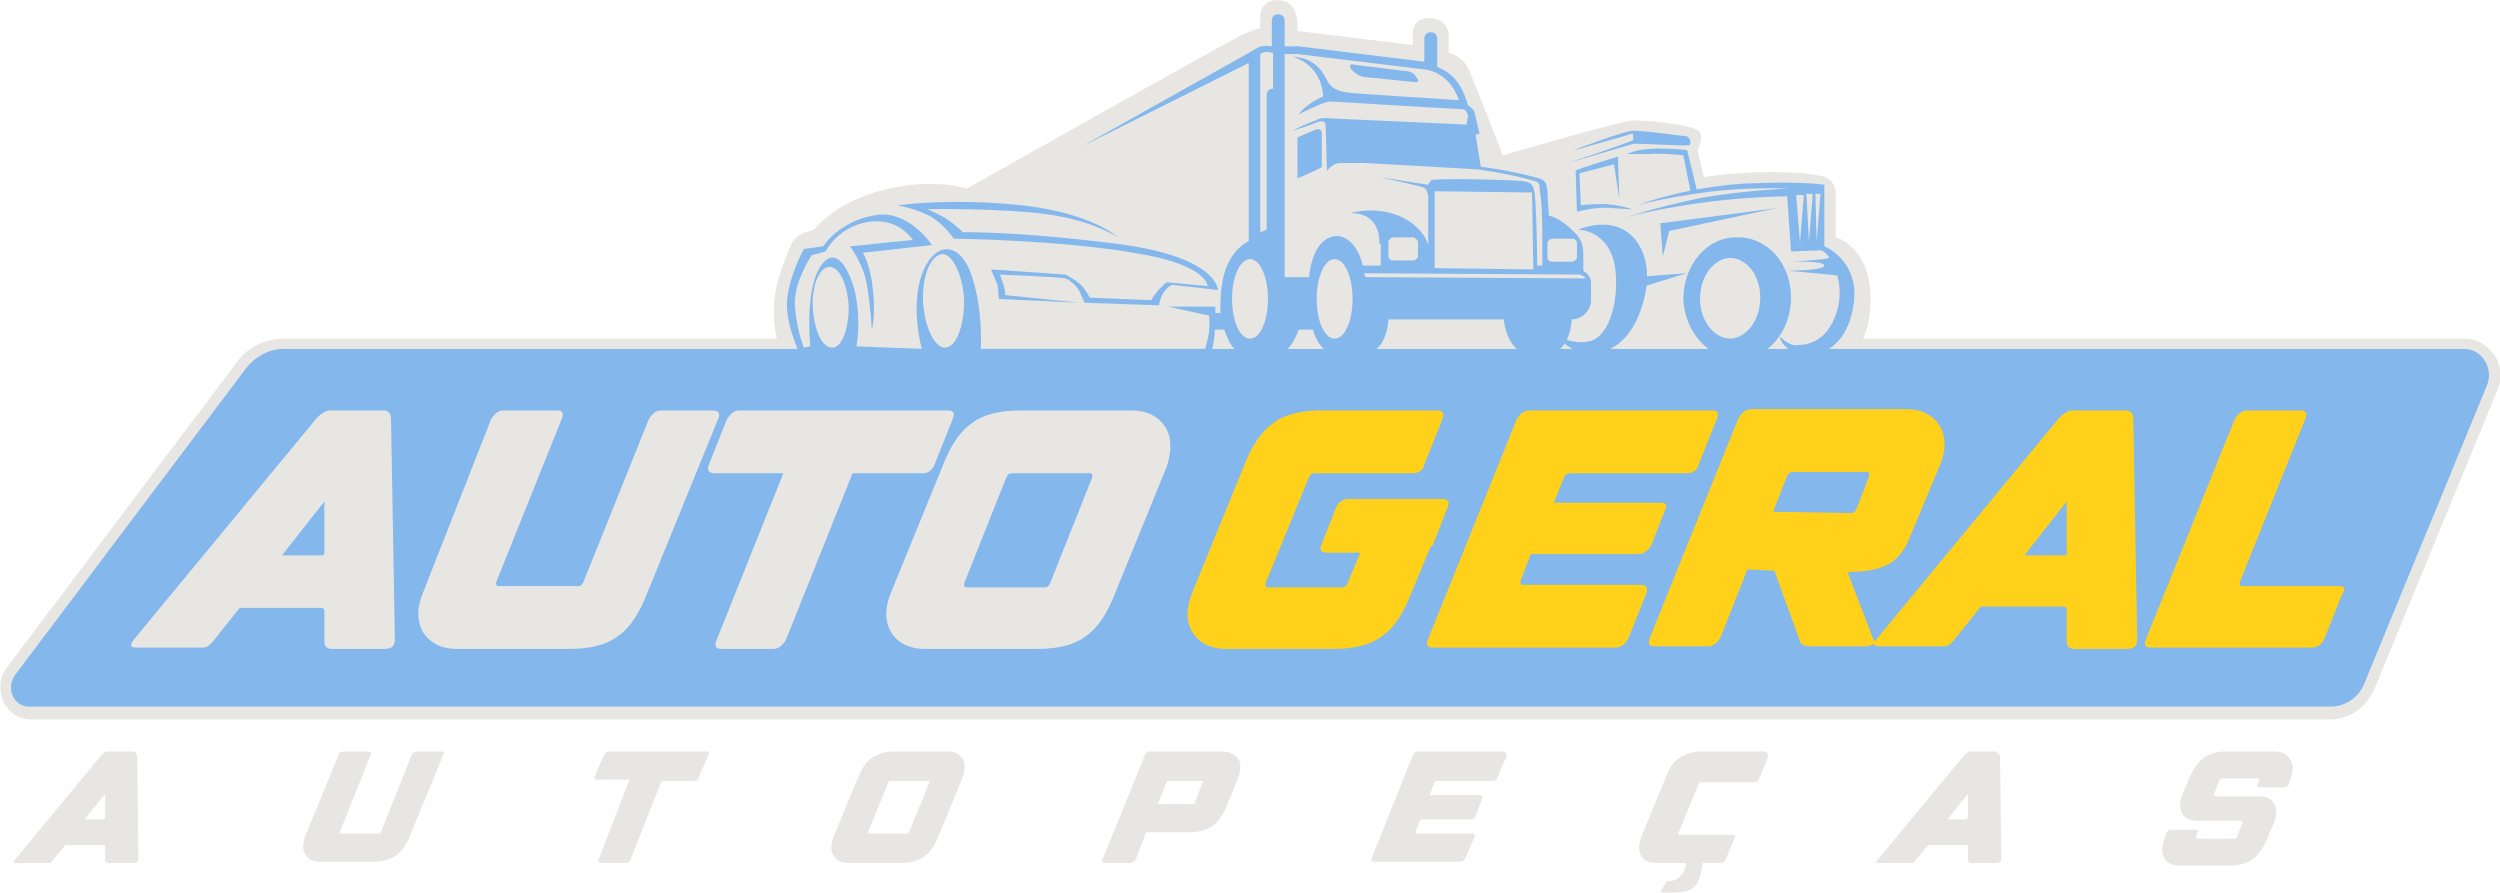 <svg version="1.1" xmlns="http://www.w3.org/2000/svg" xmlns:xlink="http://www.w3.org/1999/xlink" x="0px" y="0px" viewBox="0 0 195 69.6" style="enable-background:new 0 0 195 69.6;" xml:space="preserve" width="195px" height="69.63px">
	<g>
		<path fill="rgb(232, 230, 227)" d="M181.7,56.1H2.4c-0.9,0-1.7-0.5-2.1-1.3c-0.4-0.9-0.4-1.9,0.2-2.7l0,0l18-23.9c0.9-1.2,2.2-1.8,3.6-1.8h170.1
		c0.9,0,1.7,0.4,2.3,1.2c0.6,0.8,0.7,1.9,0.3,2.8l0,0l-9.5,23.1C184.7,55.1,183.3,56.1,181.7,56.1 M1.9,53.2
		c-0.2,0.3-0.2,0.6-0.1,0.8c0.1,0.1,0.2,0.4,0.5,0.4h179.3c0.8,0,1.6-0.5,1.9-1.4l0,0l9.5-23.1c0.1-0.4,0.1-0.8-0.1-1.2
		c-0.1-0.2-0.4-0.5-0.8-0.5H22.1c-0.9,0-1.6,0.4-2.2,1.1L1.9,53.2z"></path>
    <path fill="rgb(232, 230, 227)" d="M61.4,28.6c0,0-1.3-2.1-1-5.3c0.2-1.6,0.9-3.3,1.3-4.2c0.2-0.5,0.6-0.8,1.1-1l0.7-0.2c0,0,1.5-2.1,5.4-3.1
		c4-1,6.5-0.1,6.5-0.1S96.5,2.8,97.1,2.6c0.7-0.3,1.2-0.4,1.2-0.4v-1c0,0,0-1.3,1.5-1.2c1.4,0.1,1.4,1.7,1.4,1.7v0.7l9,1.1V2.5
		c0,0,0-1.2,1.4-1.1c1.5,0.1,1.4,1.5,1.4,1.5v1.2c0,0,1.1,0.2,1.6,1.4c0.6,1.4,2.5,6.3,2.5,6.3l0.1,0.3c0,0,9-2.6,10-2.7
		c1-0.1,4.8,0.3,5.3,0.8c0.5,0.5-0.1,1.5-0.1,1.5l0.5,2.1c0,0,2.4-0.4,5.3-0.4c1.6,0,2.9,0.1,3.8,0.3c0.7,0.1,1.2,0.7,1.2,1.4v3.4
		c0,0,2.8,0.7,2.7,5.1c-0.1,2.9-1.1,4.4-4.1,5.5C138.9,30.1,61.4,28.6,61.4,28.6"></path>
    <path fill="rgb(232, 230, 227)" d="M121.2,16.4c0.3,0.1,0.7,0.3,1,0.5c0.4,0.2,0.7,0.5,1,0.8l0,0l0,0c0,0,0,0,0,0c0.4,0.6,0.7,1.2,0.7,1.9v1.1
		c0.3,0.3,0.6,0.7,0.6,1.1v1.4c0,0.9-0.7,1.7-1.5,1.9c-0.2,1.3-0.9,2.7-2.4,2.7c-11.2,0-20.6-0.4-32.5-0.4c-0.2,0-0.4,0-0.6-0.1
		C86.3,27,86,25.3,86,24.2c0-0.4,0-0.7,0.1-1.1h-1v-0.8l-1.1,0V11.1l13.4-7.6c0.2-0.1,0.5-0.3,0.8-0.4c0.2-0.1,0.4-0.1,0.6-0.1V1.6
		c0-0.5,0.4-0.9,0.9-0.9c0.5,0,0.9,0.4,0.9,0.9v1.6c0.2,0,0.4,0,0.7,0l0,0l9.4,1.1V3c0-0.5,0.4-0.9,0.9-0.9c0.5,0,0.9,0.4,0.9,0.9
		v1.9c0.1,0.1,0.3,0.2,0.4,0.3c1,0.7,1.6,1.7,1.9,2.8c0.2,0.1,0.4,0.3,0.5,0.6v0l0.6,2l-0.4,0.1l0.3,1.9c0.6,0.1,1.2,0.2,1.8,0.3
		c0.7,0.1,1.4,0.3,2.1,0.5c0.3,0.1,0.7,0.2,0.9,0.4c0.3,0.3,0.3,0.7,0.4,1C121.2,15.3,121.2,15.9,121.2,16.4"></path>
    <path fill="rgb(132, 183, 236)" d="M123.5,21.1v-1.3c0-0.7-0.2-1.2-0.6-1.6c0,0,0,0,0,0l0,0l0,0c-0.3-0.3-0.6-0.6-0.9-0.8
		c-0.4-0.3-0.8-0.5-1.2-0.6c0-0.6-0.1-1.3-0.1-1.9c-0.1-0.8-0.2-0.9-1-1.1c-1.1-0.3-3.1-0.7-4.2-0.8l-0.4-2.5l0.3-0.1L115,8.7
		c-0.1-0.2-0.3-0.4-0.5-0.5c-0.3-1.1-0.8-2.1-1.8-2.7c-0.2-0.1-0.4-0.2-0.6-0.3V3c0-0.3-0.2-0.5-0.5-0.5c-0.3,0-0.5,0.2-0.5,0.5v1.8
		l-9.8-1.2h0c-0.4,0-0.7,0-1.1,0v-2c0-0.3-0.2-0.5-0.5-0.5c-0.3,0-0.5,0.2-0.5,0.5v1.6v0.2v0.2c-0.8-0.1-1,0-1.6,0.4l-13.2,7.4
		l13-6.5l0,13.9c0,0-1.3,0.5-1.9,2.5c-0.4,1.4-0.3,3.1-0.3,3.1h-0.8c0,0,0,1.1-0.1,1.3h1.2c0.3,0.9,0.7,1.8,1.5,1.8h2.8
		c0.7,0,1.2-1,1.5-1.8h1.1c0.3,1,0.9,1.9,1.9,1.9h2c1.3,0,1.9-1.3,2-2.7h9c0.1,1.2,0.8,2.7,2,2.7h1.3c1.3,0,1.9-1.3,2-2.7
		c0.8,0,1.5-0.7,1.5-1.5V22C124.1,21.6,123.8,21.3,123.5,21.1"></path>
    <path fill="rgb(232, 230, 227)" d="M99.2,4.1c-0.4-0.1-0.6-0.1-0.9,0.1v13.9l0.5-0.2V7.4c0-0.3,0.2-0.5,0.5-0.5V4.1z"></path>
    <path fill="rgb(232, 230, 227)" d="M121.1,20.4h1.5c0.2,0,0.4-0.2,0.4-0.3v-1.2c0-0.2-0.2-0.3-0.4-0.3h-1.5c-0.2,0-0.4,0.2-0.4,0.3v1.2
		C120.7,20.3,120.9,20.4,121.1,20.4"></path>
    <polygon fill="rgb(232, 230, 227)" points="119.4,16.4 112,16.3 112,16.3 112,16.7 119.4,16.8 119.4,16.6 	"></polygon>
    <polygon fill="rgb(232, 230, 227)" points="119.5,20.7 119.5,20.5 112,20.4 112,20.6 112,20.7 119.5,20.9 	"></polygon>
    <path fill="rgb(232, 230, 227)" d="M112,15.7c0,0.1,0,0.2,0,0.4l7.3,0.1c0-0.1,0-0.2,0-0.4L112,15.7z"></path>
    <path fill="rgb(232, 230, 227)" d="M110.2,18.5h-1.5c-0.2,0-0.4,0.2-0.4,0.3v1.2c0,0.2,0.2,0.3,0.4,0.3h1.5c0.2,0,0.4-0.2,0.4-0.3v-1.2
		C110.5,18.7,110.4,18.5,110.2,18.5"></path>
    <path fill="rgb(232, 230, 227)" d="M123.1,21.4l-16.7-0.1c0,0.1,0.1,0.2,0.1,0.3l17.1,0.1c0,0,0.1,0,0.1,0C123.6,21.6,123.4,21.4,123.1,21.4"></path>
    <path fill="rgb(232, 230, 227)" d="M119.3,15.1L112,15c0,0,0,0,0,0.1c0,0,0,0.1,0,0.1v0.1v0.1l7.3,0.1c0-0.1,0-0.1,0-0.2
		C119.3,15.2,119.3,15.1,119.3,15.1"></path>
    <path fill="rgb(232, 230, 227)" d="M107.6,19c0-1.1-0.4-2.4-2.3-2.4c3.4-0.8,5.7,1,6.1,2.5c0-1.7,0-3.5,0-3.7c0-0.4-0.2-0.8-0.4-0.8
		c-0.2-0.1-3.4-0.8-3.4-0.8l3.8,0.6c0.1-0.1,0.1-0.4,0.5-0.4c1.4-0.1,5.5,0,6.8,0.1c0.8,0.1,0.9,0.3,1,1c0.1,0.6,0.2,3.6,0.2,5.6
		h0.4v-1.7v-0.2c0,0,0,0,0,0c0-1.3,0-2.7-0.2-4c0-0.5-0.1-0.6-0.4-0.7c-1.4-0.4-3-0.7-4.4-0.9l-8.8-0.5h-1.9c-0.5,0-0.7,0.2-1.1,0.6
		l-0.1-3.5c0-0.4-0.3-0.4-0.6-0.3c-0.2,0.1-2,0.7-2,0.7c0.3-0.2,1.4-0.7,1.8-0.8c0.3-0.2,0.5-0.2,0.9-0.2c1.6,0.1,9,0.4,10.9,0.5
		L114.5,9c-0.1-0.3-0.1-0.4-0.4-0.5c-2.4-0.1-10-0.6-10.4-0.6c-0.4,0-2.4,1-2.4,1s0.4-0.7,1.9-1.4c0,0,0-0.1,0-0.1
		c-0.2-2.5-2.4-3-2.4-3c2,0.1,2.5,1.5,2.8,2c0.3,0.5,0.8,0.7,1.5,0.8c0.6,0.1,7.4,0.5,8.7,0.6c-0.8-2.3-2.7-2.4-2.7-2.4l-9.9-1.2
		c-0.4,0-0.7,0-1,0v3.1v14.3h1.9c0.2-1.8,0.9-3.2,2.2-3.2c0.9,0,1.7,1,2,2.3h1.4V19z M105.3,5.1c0,0,0.1-0.1,0.1-0.1l4,0.5
		c0.4,0,0.8,0.1,1,0.4l0.2,0.3c0,0,0.1,0.1,0,0.1c0,0-0.1,0.1-0.1,0.1L106.5,6c-0.4,0-0.8-0.3-1.1-0.6l-0.1-0.2
		C105.3,5.2,105.2,5.1,105.3,5.1 M101.2,13.9v-3.2l1.4-0.6c0.3-0.1,0.5,0,0.5,0.3l0,2.6C103.1,13.1,101.2,13.9,101.2,13.9"></path>
    <polygon fill="rgb(232, 230, 227)" points="112,17.7 112,18 119.4,18.2 119.4,18 119.4,17.8 	"></polygon>
    <polygon fill="rgb(232, 230, 227)" points="112,18.4 112,18.5 112,18.6 112,18.7 119.5,18.8 119.5,18.7 119.5,18.5 119.5,18.5 	"></polygon>
    <polygon fill="rgb(232, 230, 227)" points="112,20.1 119.5,20.2 119.5,20 119.5,19.8 112,19.7 	"></polygon>
    <polygon fill="rgb(232, 230, 227)" points="119.4,17.1 112,17 112,17.4 119.4,17.5 119.4,17.3 	"></polygon>
    <polygon fill="rgb(232, 230, 227)" points="112,19 112,19.2 112,19.4 119.5,19.5 119.5,19.3 119.5,19.1 	"></polygon>
    <polygon fill="rgb(232, 230, 227)" points="111.9,14.9 111.9,20.9 119.6,21 119.5,15 	"></polygon>
    <path fill="rgb(232, 230, 227)" d="M102.7,23.3c0,1.7,0.6,3.1,1.4,3.1c0.8,0,1.4-1.4,1.4-3.1c0-1.7-0.6-3.1-1.4-3.1
		C103.3,20.2,102.7,21.6,102.7,23.3"></path>
    <path fill="rgb(232, 230, 227)" d="M96.1,23.3c0,1.7,0.6,3.1,1.4,3.1c0.8,0,1.4-1.4,1.4-3.1c0-1.7-0.6-3.1-1.4-3.1C96.7,20.2,96.1,21.6,96.1,23.3
		"></path>
    <path fill="rgb(132, 183, 236)" d="M87.2,18.5c0,0-2-1.9-7.5-2.5c-5.5-0.6-9.7,0-9.7,0s1.7,0.3,2.8,1c1,0.7,1.6,1.6,1.6,1.6s8.2,0.1,14,1.1
		c5.8,0.9,5.8,2.6,5.8,2.6L91,22c0,0-0.5,0.4-0.8,0.8c-0.3,0.4-0.4,0.6-0.4,0.6s-4.8-0.2-4.8-0.2s-0.3-0.6-0.7-1
		c-0.4-0.4-1.2-0.8-1.2-0.8L77.3,21c0,0,0.3,0.7,0.5,1.2c0.1,0.6,0.1,1.1,0.1,1.1l6.3,0.3L78.4,23c0,0,0-0.4-0.1-0.7
		c-0.1-0.3-0.3-0.9-0.3-0.9s4.8,0.2,5.1,0.3c0.3,0.1,0.8,0.5,1.1,1c0.2,0.5,0.4,0.9,0.4,0.9l5.8,0.2c0,0,0.1-0.6,0.3-0.9
		c0.3-0.5,0.7-0.7,0.7-0.7l3.6,0.4c0,0,0-2.6-7.9-3.6c-7.9-1-12-0.9-12-0.9s-0.6-0.6-1.2-1c-0.6-0.4-1.6-0.8-1.6-0.8
		s5.7-0.1,9.4,0.4C85.3,17.2,87.2,18.5,87.2,18.5"></path>
    <path fill="rgb(132, 183, 236)" d="M91.1,23.9l3.7,0c0,0,0,1.7-0.1,2.5c-0.1,0.8-0.3,1.2-0.3,1.2H62.4c0,0-1.2-2.4-1-4.3c0.2-1.9,1.3-3.9,1.3-3.9
		l1.5-0.2c0,0,1.2-1.9,3.9-2.4c2.7-0.6,4.6,2.3,4.6,2.3l-5.4,0.6c0,0,0.6,0.9,0.8,3c0.2,2-0.1,3-0.1,3s-0.1-2-0.4-3.6
		c-0.3-1.6-1.3-2.9-1.3-2.9l4.9-0.5c0,0-1.1-1.8-3.5-1.4c-2.4,0.4-3.3,2.3-3.3,2.3l-1.1,0.3c0,0-1.4,2.1-1.3,3.9
		c0.1,1.8,0.7,3.3,0.7,3.3l0.5-0.1c0,0-0.4-3.9,0.6-5.9c1.1-2.1,2.3-0.7,2.9,1.7c0.5,2.3,0.1,4.2,0.1,4.2l5.1,0.2c0,0-0.9-3.2,0-5.8
		c1-2.7,3-2.6,3.9,0.1c0.9,2.7,0.7,5.7,0.7,5.7l17.5,0c0,0,0.2-0.6,0.3-1.3c0.1-0.7,0-1.3,0-1.3L91.1,23.9z"></path>
    <path fill="rgb(232, 230, 227)" d="M72,23.5c0.1,2,0.9,3.6,1.7,3.6c0.9,0,1.5-1.7,1.5-3.7c-0.1-2-0.9-3.6-1.7-3.6C72.6,19.9,71.9,21.5,72,23.5"></path>
    <path fill="rgb(232, 230, 227)" d="M63.4,24c0.1,1.7,0.7,3.1,1.5,3.1c0.8,0,1.3-1.5,1.3-3.2c-0.1-1.7-0.7-3.1-1.5-3.1
		C63.9,20.8,63.3,22.3,63.4,24"></path>
    <path fill="rgb(132, 183, 236)" d="M122.8,11.7c0.1-0.1,3.7-1.4,4.4-1.5c0.7-0.1,3.9,0.4,4.3,0.4c0.4,0.1,0.4,0.6,0.3,0.7c-0.2,0.1-3.2-0.1-4-0.1
		c-0.1,0-0.3,0-0.4,0l-5.1,1.5c0,0,5.1-1.7,5.1-1.8c0-0.1,0-0.5-0.1-0.5C127.1,10.5,122.8,11.7,122.8,11.7"></path>
    <path fill="rgb(132, 183, 236)" d="M127.8,16c0.1-0.1,3.6-1.4,8.3-1.7c4.7-0.2,6.2,0.1,6.2,0.1l0,5.1l-2.6,0.1l-0.3-4.3c0,0-3.4,0-7.4,0.6
		c-3.9,0.6-5.4,1.1-5.4,1.1s2.7-0.9,6.2-1.6c3.5-0.6,6.7-0.7,6.7-0.7s-3.5-0.2-7.3,0.4C128.4,15.7,127.8,16,127.8,16"></path>
    <path fill="rgb(132, 183, 236)" d="M126.3,15.5l-0.1-3.3c0,0-3.3,1-3.3,1.1c0,0.1,0.1,3.2,0.1,3.2s1.5-0.4,2.6-0.3c1.1,0.1,1.7,0.1,1.7,0.1
		s-0.8-0.3-2.1-0.4c-1.3,0-1.9,0.1-1.9,0.1l-0.1-2.5l2.7-0.7L126.3,15.5z"></path>
    <path fill="rgb(132, 183, 236)" d="M126.9,12c0.1,0,0.4-0.3,1.8-0.4c1.4-0.1,2.9,0.1,2.9,0.1l0.8,3.3l-0.5,0.1l-0.6-3c0,0-1.8-0.2-2.7-0.1
		C127.6,12,126.9,12,126.9,12"></path>
    <path fill="rgb(132, 183, 236)" d="M139.7,23.2c0,2.6-1.8,4.8-4.1,4.8c-2.3,0-4.2-2.1-4.3-4.7c0-2.6,1.8-4.8,4.1-4.8
		C137.8,18.4,139.7,20.5,139.7,23.2"></path>
    <path fill="rgb(232, 230, 227)" d="M137.3,23.2c0,1.7-1,3.1-2.3,3.2c-1.3,0-2.4-1.4-2.4-3.1c0-1.7,1-3.1,2.3-3.2
		C136.2,20.1,137.3,21.4,137.3,23.2"></path>
    <path fill="rgb(132, 183, 236)" d="M129.7,20c0-0.1-0.2-2.6-0.2-2.6s9.3-1.2,9.2-1.2c-0.1,0-8.5,1.8-8.5,1.8L129.7,20z"></path>
    <path fill="rgb(132, 183, 236)" d="M128.1,21.6c0.2-0.1,3.6-0.3,3.5-0.3c-0.1,0-3.6,1.1-3.6,1.1L128.1,21.6z"></path>
    <polygon fill="rgb(232, 230, 227)" points="140.1,15.2 140.4,18.9 140.7,15.2 	"></polygon>
    <polygon fill="rgb(232, 230, 227)" points="140.9,15.1 141.1,18.8 141.4,15.1 	"></polygon>
    <path fill="rgb(232, 230, 227)" d="M141.6,15.1c0,0,0.1,3.7,0.1,3.7l0.3-3.7L141.6,15.1z"></path>
    <path fill="rgb(132, 183, 236)" d="M123.1,17.9c0,0,2.5,0,2.9,3.1c0.3,2.7-0.6,5.3-2,5.6c-1.4,0.3-2.4-0.4-2.4-0.4s0.4,1,2,1.3
		c1.6,0.3,3.5-0.7,4.4-3.4c0.9-2.6,0.4-4.5-0.6-5.6C125.7,16.7,123.1,17.9,123.1,17.9"></path>
    <path fill="rgb(132, 183, 236)" d="M142.8,19.7c0,0,0.3,0.4-0.6,0.5c-0.9,0.1-2.6,0.2-2.6,0.2s2.7-0.1,2.7,0.3c0,0.4-2.9,0.4-2.9,0.4
		c0.1,0,4.3,0.4,4.3,0.4l-0.6-1.4L142.8,19.7z"></path>
    <path fill="rgb(132, 183, 236)" d="M141.8,19.4c0,0,0.7,0.1,1.2,1.2c0.5,1.1,0.8,2.7,0,4.4c-0.8,1.7-2.1,1.9-2.8,1.9c-0.7,0.1-1.4-0.7-1.4-0.7
		s0.2,1.2,1.8,1.4c1.6,0.3,3.6-0.8,4-4c0.4-3.1-2-4.3-2.3-4.4C141.9,19.1,141.8,19.3,141.8,19.4"></path>
    <path fill="rgb(232, 230, 227)" d="M10.3,58.6H8.4c-0.2,0-0.3,0.1-0.5,0.3L1.2,67c-0.2,0.2-0.2,0.3,0.1,0.3h2.3c0.1,0,0.2,0,0.3,0
		c0.1,0,0.1-0.1,0.2-0.2l1-1.2h3c0.1,0,0.1,0,0.1,0.1V67c0,0.2,0.1,0.3,0.3,0.3h1.9c0.2,0,0.4-0.1,0.4-0.3l-0.1-8.1
		C10.6,58.7,10.5,58.6,10.3,58.6 M8.1,63.9H6.6l1.6-2l0,1.8C8.2,63.9,8.1,63.9,8.1,63.9"></path>
    <path fill="rgb(232, 230, 227)" d="M34.4,58.6h-1.9c-0.2,0-0.3,0.1-0.4,0.3l-2.4,6c0,0.1-0.1,0.1-0.2,0.1h-2.9c-0.1,0-0.1,0-0.1-0.1l2.4-6
		c0.1-0.2,0-0.3-0.2-0.3h-1.9c-0.2,0-0.4,0.1-0.4,0.3l-2.6,6.3c-0.2,0.6-0.2,1.1,0,1.4c0.2,0.4,0.6,0.6,1.2,0.6h4.1
		c0.8,0,1.4-0.2,1.8-0.5c0.4-0.3,0.8-0.8,1.1-1.6l2.6-6.3C34.7,58.7,34.7,58.6,34.4,58.6"></path>
    <path fill="rgb(232, 230, 227)" d="M55.1,58.6h-7.6c-0.2,0-0.3,0.1-0.4,0.3l-0.7,1.6c-0.1,0.2,0,0.3,0.2,0.3h2.5L46.7,67c-0.1,0.2,0,0.3,0.2,0.3
		h1.9c0.2,0,0.3-0.1,0.4-0.3l2.4-6.1h2.5c0.2,0,0.4-0.1,0.4-0.3l0.7-1.6C55.4,58.7,55.3,58.6,55.1,58.6"></path>
    <path fill="rgb(232, 230, 227)" d="M73.9,58.6h-4.1c-0.8,0-1.3,0.2-1.8,0.5c-0.4,0.3-0.8,0.8-1.1,1.6l-1.9,4.6c-0.2,0.6-0.2,1.1,0,1.4
		c0.2,0.4,0.6,0.6,1.2,0.6h1.2h0.3h2.6c0.8,0,1.3-0.2,1.8-0.5c0.4-0.3,0.8-0.8,1.1-1.6l1.9-4.6c0.2-0.6,0.2-1.1,0-1.4
		C74.9,58.8,74.5,58.6,73.9,58.6 M72.5,61l-1.6,3.9c0,0.1-0.1,0.1-0.2,0.1h-2h-0.3h-0.6c-0.1,0-0.1,0-0.1-0.1l1.6-3.9
		c0-0.1,0.1-0.1,0.2-0.1h2.9C72.5,60.9,72.5,60.9,72.5,61"></path>
    <path fill="rgb(232, 230, 227)" d="M95.3,58.6h-5.6c-0.2,0-0.4,0.1-0.4,0.3L86,67c-0.1,0.2,0,0.3,0.2,0.3h1.9c0.2,0,0.4-0.1,0.5-0.3l0.8-2.1h3.4
		c0.8,0,1.3-0.2,1.8-0.5c0.4-0.3,0.8-0.8,1.1-1.6l0.9-2.2c0.2-0.6,0.2-1.1,0-1.4C96.3,58.8,95.9,58.6,95.3,58.6 M93.8,61l-0.6,1.6
		c0,0.1-0.1,0.1-0.2,0.1h-2.7L91,61c0-0.1,0.1-0.1,0.2-0.1h2.6C93.8,60.9,93.9,60.9,93.8,61"></path>
    <path fill="rgb(232, 230, 227)" d="M117.2,58.6h-6.6c-0.2,0-0.3,0.1-0.4,0.3l-3.2,8c-0.1,0.2,0,0.3,0.2,0.3h6.7c0.2,0,0.3-0.1,0.4-0.3l0.7-1.6
		c0.1-0.2,0-0.3-0.2-0.3h-4.3c-0.1,0-0.1,0-0.1-0.1l0.4-1h3.9c0.2,0,0.4-0.1,0.4-0.3l0.5-1.3c0.1-0.2,0-0.3-0.2-0.3h-3.9l0.4-1
		c0-0.1,0.1-0.1,0.2-0.1h4.3c0.2,0,0.4-0.1,0.4-0.3l0.7-1.6C117.5,58.7,117.4,58.6,117.2,58.6"></path>
    <path fill="rgb(232, 230, 227)" d="M137.6,58.6h-4.8c-0.8,0-1.3,0.2-1.8,0.5s-0.8,0.8-1.1,1.6l-1.9,4.6c-0.2,0.6-0.2,1.1,0,1.4
		c0.2,0.4,0.6,0.6,1.2,0.6h2.3c0,0.4-0.2,0.8-0.4,1s-0.5,0.4-0.8,0.4c-0.1,0-0.1,0-0.2,0c0,0,0,0,0,0c0,0,0,0,0,0
		c-0.1,0-0.2,0.1-0.2,0.2l-0.3,0.5c-0.1,0.1-0.1,0.2,0.1,0.2c0.2,0,0.3,0,0.5,0c0.1,0,0.3,0,0.4,0c0.9,0,1.4-0.2,1.7-0.6
		c0.3-0.4,0.4-1,0.5-1.7h1.4c0.2,0,0.3-0.1,0.4-0.3l0.7-1.6c0.1-0.2,0-0.3-0.2-0.3h-4.1c-0.1,0-0.1,0-0.1-0.1l1.6-3.9
		c0-0.1,0.1-0.1,0.2-0.1h4.1c0.2,0,0.4-0.1,0.4-0.3l0.7-1.6C137.9,58.7,137.8,58.6,137.6,58.6"></path>
    <path fill="rgb(232, 230, 227)" d="M155.6,58.6h-1.9c-0.2,0-0.3,0.1-0.5,0.3l-6.7,8.1c-0.2,0.2-0.2,0.3,0.1,0.3h2.3c0.1,0,0.2,0,0.3,0
		c0.1,0,0.1-0.1,0.2-0.2l1-1.2h3c0.1,0,0.1,0,0.1,0.1V67c0,0.2,0.1,0.3,0.3,0.3h1.9c0.2,0,0.4-0.1,0.4-0.3l-0.1-8.1
		C155.8,58.7,155.7,58.6,155.6,58.6 M153.3,63.9h-1.4l1.6-2l0,1.8C153.4,63.9,153.4,63.9,153.3,63.9"></path>
    <path fill="rgb(232, 230, 227)" d="M178.6,59.2c-0.2-0.4-0.6-0.6-1.2-0.6h-3.8c-0.7,0-1.3,0.2-1.7,0.5c-0.4,0.3-0.8,0.8-1.1,1.5l-0.6,1.4
		c-0.2,0.6-0.2,1,0,1.4c0.2,0.4,0.6,0.6,1.2,0.6h3.4c0.1,0,0.1,0.1,0.1,0.2l-0.4,1c0,0.1-0.1,0.2-0.2,0.2h-2.9
		c-0.1,0-0.1-0.1-0.1-0.2l0.1-0.3c0.1-0.1,0-0.2-0.1-0.2h-2c-0.1,0-0.2,0.1-0.3,0.2l-0.2,0.6c-0.2,0.6-0.2,1,0,1.4
		c0.2,0.4,0.6,0.6,1.2,0.6h4c0.7,0,1.3-0.2,1.7-0.5c0.4-0.3,0.8-0.8,1.1-1.5l0.6-1.4c0.2-0.6,0.2-1,0-1.4s-0.6-0.6-1.2-0.6h-3.4
		c-0.1,0-0.1-0.1-0.1-0.2l0.4-1c0-0.1,0.1-0.2,0.2-0.2h2.8c0.1,0,0.1,0.1,0.1,0.2l-0.1,0.3c-0.1,0.1,0,0.2,0.1,0.2h2
		c0.1,0,0.2-0.1,0.3-0.2l0.2-0.6C178.9,60,178.9,59.6,178.6,59.2"></path>
    <path fill="rgb(132, 183, 236)" d="M1.2,52.6l18-23.9c0.7-0.9,1.8-1.5,2.9-1.5h170.1c1.4,0,2.3,1.5,1.8,2.8l-9.5,23.1c-0.4,1.2-1.5,2-2.7,2H2.4
		C1.1,55.2,0.4,53.7,1.2,52.6"></path>
    <path fill="rgb(255, 209, 26)" d="M111.8,42.4l1.1-2.8c0.2-0.4,0.1-0.7-0.4-0.7h-7.3c-0.4,0-0.8,0.2-1,0.7l-1.1,2.8c-0.2,0.4-0.1,0.7,0.4,0.7
		h2.6l-1,2.4c-0.1,0.2-0.2,0.3-0.4,0.3h-5.8c-0.2,0-0.2-0.1-0.2-0.3l3.4-8.3c0.1-0.2,0.2-0.3,0.4-0.3h7.7c0.4,0,0.8-0.2,0.9-0.7
		l1.4-3.5c0.2-0.5,0-0.7-0.4-0.7h-9c-1.6,0-2.9,0.3-3.8,1c-0.9,0.6-1.7,1.8-2.3,3.4l-4,9.8c-0.5,1.2-0.5,2.2,0,3.1
		c0.5,0.8,1.4,1.3,2.6,1.3h8.4c1.6,0,2.9-0.3,3.8-1c0.9-0.6,1.7-1.8,2.3-3.4l1.5-3.6C111.8,42.5,111.8,42.5,111.8,42.4"></path>
    <path fill="rgb(255, 209, 26)" d="M129.5,39.2l-8.3,0l0.8-2c0.1-0.2,0.2-0.3,0.4-0.3h9.2c0.4,0,0.8-0.2,0.9-0.7l1.4-3.5c0.2-0.5,0.1-0.7-0.4-0.7
		h-14.2c-0.4,0-0.7,0.2-1,0.7l-6.9,17.1c-0.2,0.5-0.1,0.7,0.4,0.7H126c0.4,0,0.7-0.2,1-0.7l1.4-3.5c0.2-0.4,0-0.7-0.4-0.7h-9.2
		c-0.2,0-0.2-0.1-0.2-0.3l0.8-2.1l8.4,0c0.4,0,0.7-0.2,1-0.7l1.1-2.8C130.1,39.4,129.9,39.2,129.5,39.2"></path>
    <path fill="rgb(255, 209, 26)" d="M165.8,32h-4.1c-0.4,0-0.7,0.2-1.1,0.6l-14.2,17.2c-0.1,0.1-0.1,0.2-0.2,0.2c0-0.1,0-0.1-0.1-0.2l-2-5.2
		c1.4,0,2.4-0.2,3.2-0.6c0.7-0.4,1.3-1.1,1.7-2.2l2.3-5.5c0.5-1.2,0.5-2.2,0-3.1c-0.5-0.8-1.4-1.3-2.6-1.3h-12.1
		c-0.4,0-0.7,0.2-1,0.7l-6.9,17.1c-0.2,0.5-0.1,0.7,0.4,0.7h4.1c0.4,0,0.7-0.2,1-0.7l2.1-5.3l2.1,0.1l2,5.5c0.1,0.3,0.4,0.4,0.8,0.4
		h4.3c0.3,0,0.5-0.1,0.6-0.2c0,0.1,0.2,0.2,0.4,0.2h4.9c0.3,0,0.4,0,0.6-0.1c0.1-0.1,0.3-0.2,0.5-0.5l2-2.5h6.4
		c0.2,0,0.3,0.1,0.3,0.2V50c0,0.4,0.2,0.6,0.6,0.6h4.1c0.5,0,0.8-0.2,0.8-0.7l-0.3-17.2C166.4,32.2,166.2,32,165.8,32 M138.3,39.9
		l1.1-2.8c0.1-0.2,0.2-0.3,0.4-0.3h5.8c0.2,0,0.2,0.1,0.2,0.3l-1,2.6c-0.1,0.2-0.2,0.3-0.4,0.3L138.3,39.9z M161,43.3h-3.1l3.3-4.2
		l0,3.9C161.3,43.2,161.2,43.3,161,43.3"></path>
    <path fill="rgb(255, 209, 26)" d="M182.4,45.7h-7.5c-0.2,0-0.2-0.1-0.2-0.3l5.1-12.7c0.2-0.5,0.1-0.7-0.4-0.7h-4.1c-0.4,0-0.7,0.2-1,0.7
		l-6.9,17.1c-0.2,0.5-0.1,0.7,0.4,0.7h12.5c0.4,0,0.8-0.2,1-0.7l1.4-3.5C183,45.9,182.9,45.7,182.4,45.7"></path>
    <path fill="rgb(232, 230, 227)" d="M29.9,32h-4.1c-0.4,0-0.7,0.2-1.1,0.6L10.5,49.8c-0.4,0.5-0.4,0.7,0.2,0.7h4.9c0.3,0,0.4,0,0.6-0.1
		c0.1-0.1,0.3-0.2,0.5-0.5l2-2.5h2h4.3c0.2,0,0.3,0.1,0.3,0.2V50c0,0.4,0.2,0.6,0.6,0.6H30c0.5,0,0.8-0.2,0.8-0.7l-0.3-17.2
		C30.5,32.2,30.3,32,29.9,32 M25.1,43.3h-1.2c0,0-1.1,0-1.9,0l3.3-4.2l0,3.9C25.3,43.2,25.3,43.3,25.1,43.3"></path>
    <path fill="rgb(232, 230, 227)" d="M55.6,32h-4c-0.4,0-0.7,0.2-1,0.7l-5.1,12.7c-0.1,0.2-0.2,0.3-0.4,0.3h-6.2c-0.2,0-0.2-0.1-0.2-0.3l5.1-12.7
		c0.2-0.5,0.1-0.7-0.4-0.7h-4.1c-0.4,0-0.7,0.2-1,0.7L33,46.2c-0.5,1.2-0.5,2.2,0,3.1c0.5,0.8,1.4,1.3,2.6,1.3h8.8
		c1.6,0,2.9-0.3,3.8-1c0.9-0.6,1.7-1.8,2.3-3.4L56,32.7C56.2,32.3,56.1,32,55.6,32"></path>
    <path fill="rgb(232, 230, 227)" d="M71.9,36.9c0.5,0,0.8-0.2,1-0.7l1.4-3.5c0.2-0.5,0.1-0.7-0.4-0.7H57.7c-0.4,0-0.7,0.2-1,0.7l-1.4,3.5
		c-0.2,0.4,0,0.7,0.4,0.7h5.4l-5.2,13c-0.2,0.5-0.1,0.7,0.4,0.7h4c0.4,0,0.7-0.2,1-0.7l5.2-13H71.9z"></path>
    <path fill="rgb(232, 230, 227)" d="M90.9,33.3c-0.5-0.8-1.4-1.3-2.6-1.3h-8.7c-1.6,0-2.9,0.3-3.8,1c-0.9,0.6-1.7,1.8-2.3,3.4l-4,9.8
		c-0.5,1.2-0.5,2.2,0,3.1c0.5,0.8,1.4,1.3,2.6,1.3h5.7h0.5h2.6c1.6,0,2.9-0.3,3.8-1c0.9-0.6,1.7-1.8,2.3-3.4l4-9.8
		C91.4,35.2,91.4,34.1,90.9,33.3 M85.2,37.2l-3.3,8.3c-0.1,0.2-0.2,0.3-0.4,0.3h-1.3h-0.5h-4.3c-0.2,0-0.2-0.1-0.2-0.3l3.3-8.3
		c0.1-0.2,0.2-0.3,0.4-0.3H85C85.2,36.9,85.2,37,85.2,37.2"></path>
	</g>
</svg>
